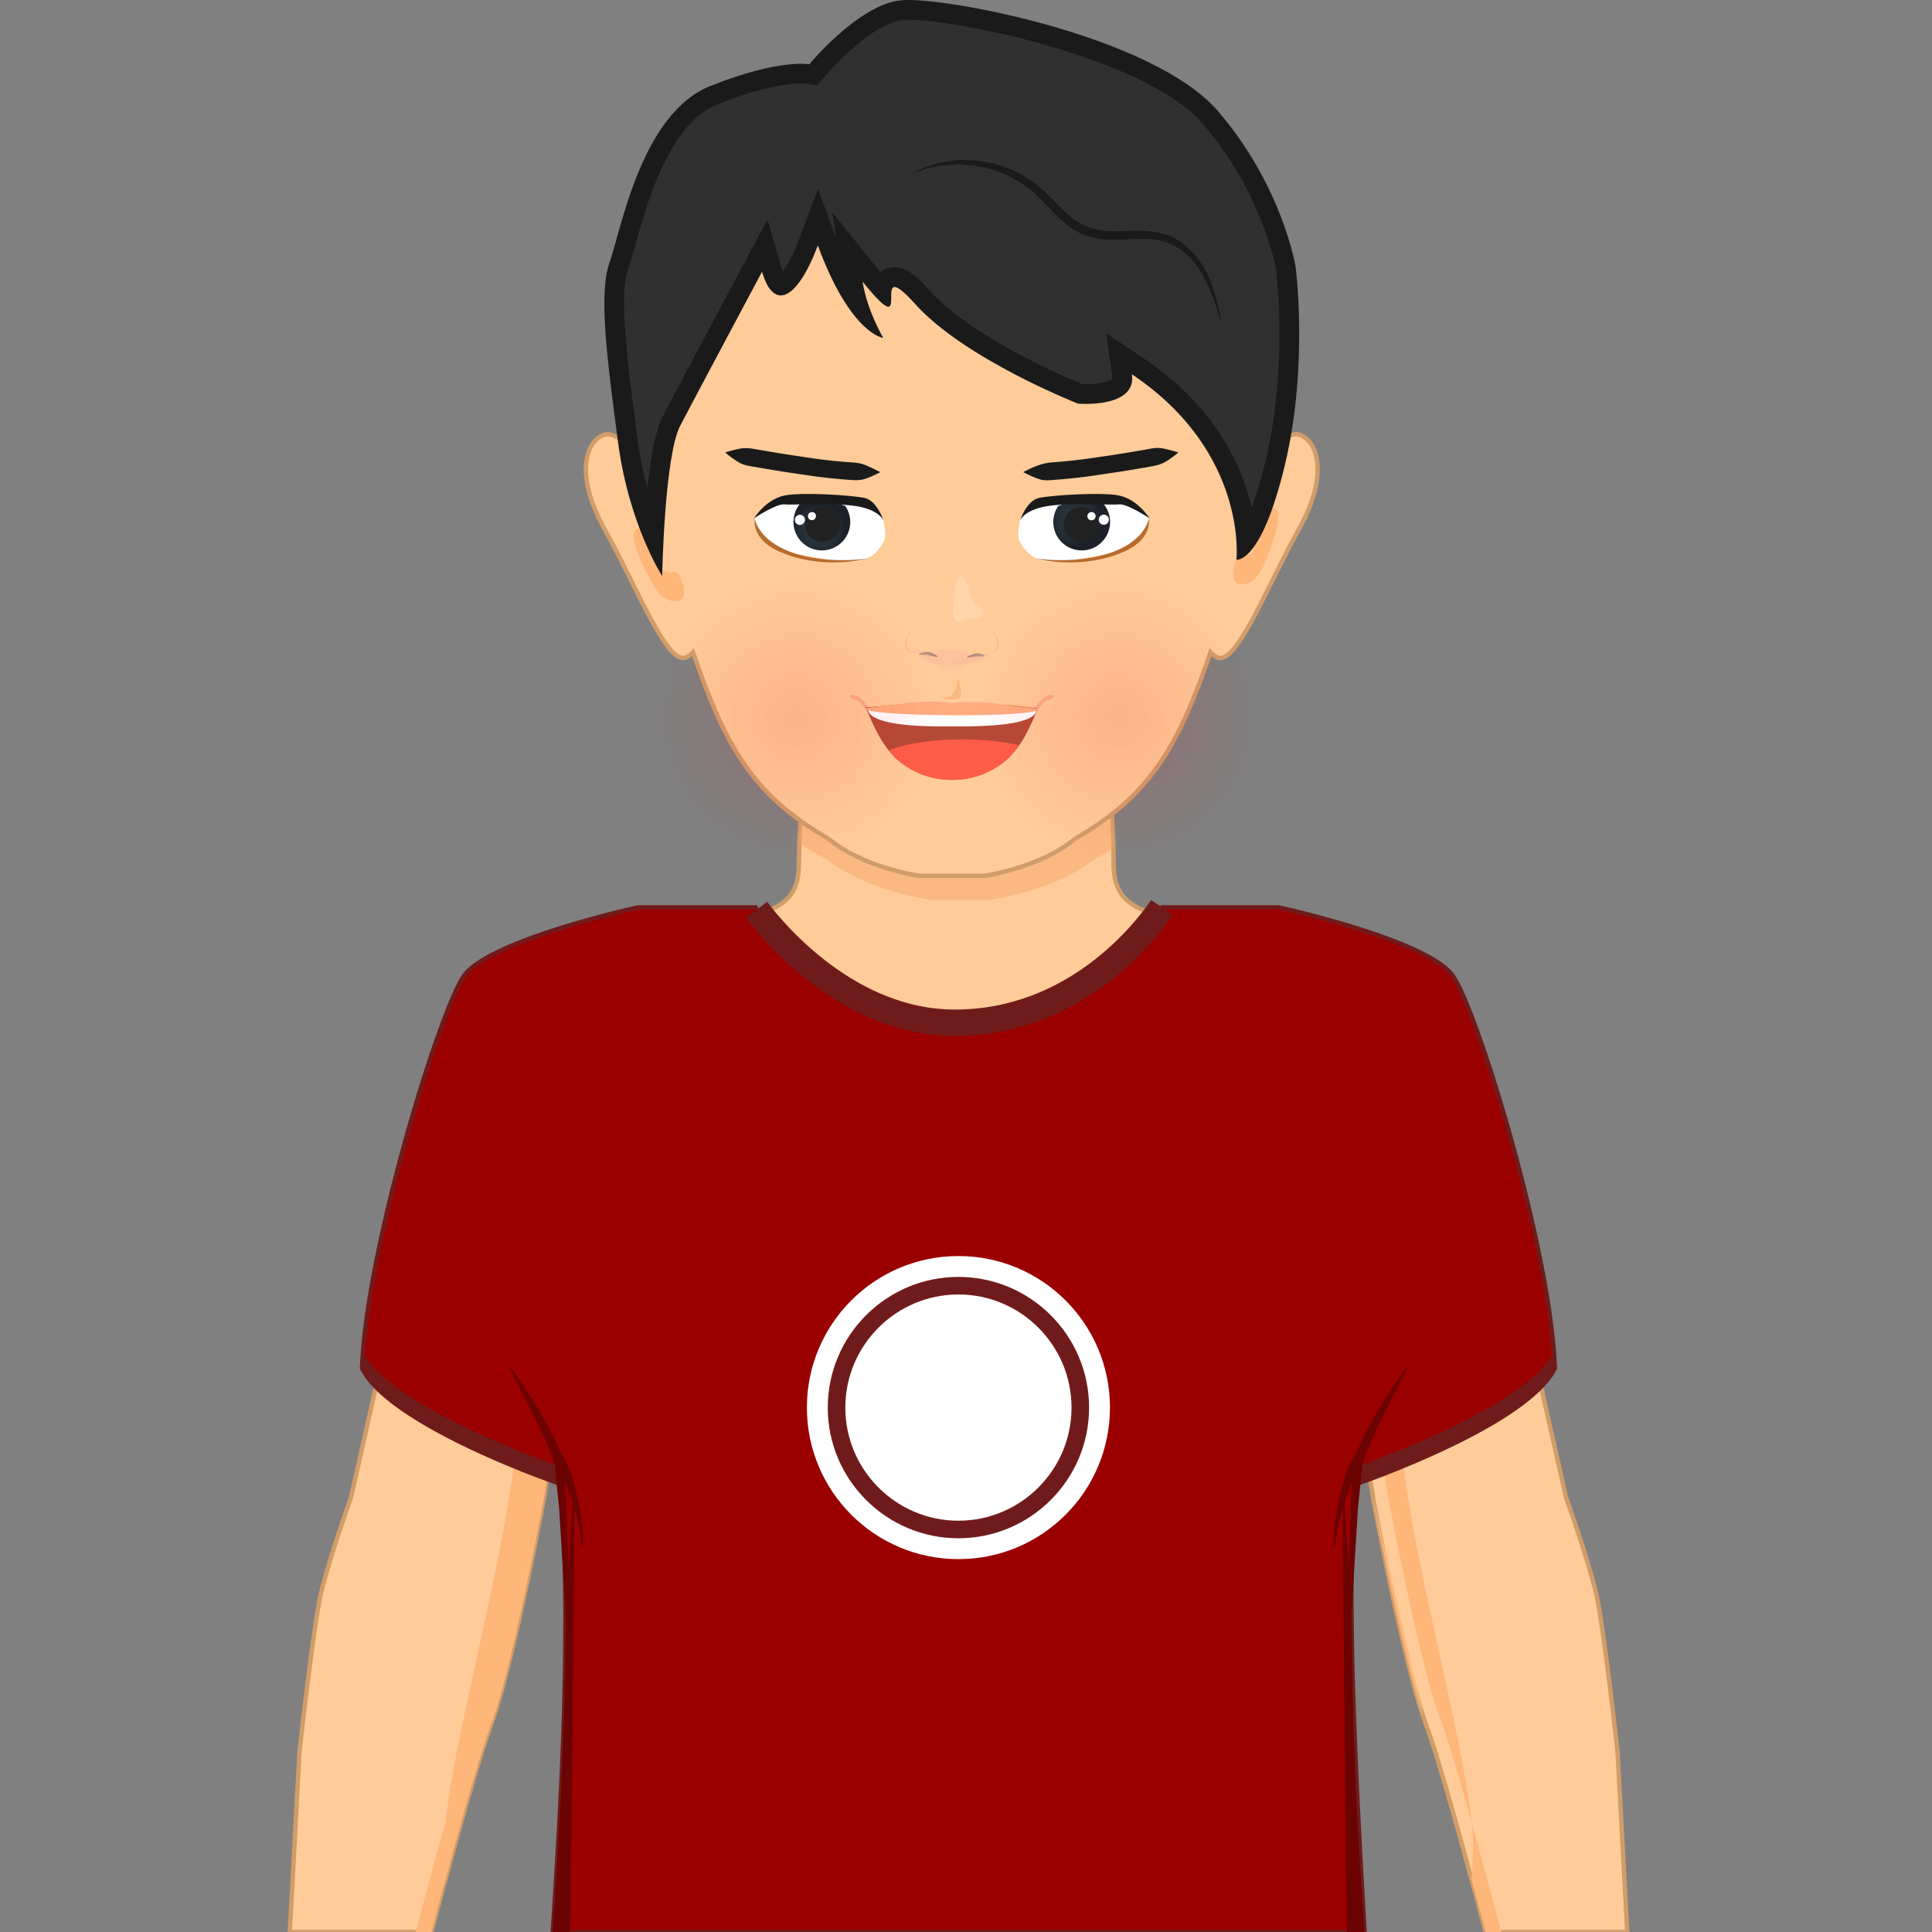 <svg xmlns="http://www.w3.org/2000/svg" width="220" height="220" viewBox="0 0 220 220"><rect x="0" y="0" width="220" height="220" fill="#808080" stroke="none"/><path fill="#fc9" stroke="#D09D6A" stroke-width=".5" stroke-miterlimit="10" d="M143.236 107.96l-.766 21.772-32.968 1.17v.045l-.608-.022-.607.022v-.045l-32.958-1.17-.775-21.772c0-.968 7.437-2.768 8.336-3.049 1.981-.63 4.367-.788 6.099-2.014 2.443-1.744 1.891-4.197 2.026-6.875l.157-3.41.214-4.455 16.9-.113h1.215l16.9.113.214 4.455.034.575.135 2.835.011.597c.045 2.441-.258 4.67 2.015 6.278 1.732 1.227 4.117 1.384 6.099 2.014.902.281 8.327 2.081 8.327 3.049z"/><path opacity=".5" fill="#F6A76A" d="M126.797 96.618c-.754.461-1.563.923-2.408 1.384-4.468 3.51-11.771 4.489-11.771 4.489h-6.492s-7.313-.979-11.77-4.489a41.538 41.538 0 0 1-3.341-1.981l.157-3.41c.99.642 2.048 1.272 3.184 1.879 4.456 3.512 11.77 4.49 11.77 4.49h6.492s7.303-.978 11.771-4.49a46.039 46.039 0 0 0 2.262-1.304l.136 2.835.01.597z"/><path fill="#fc9" stroke="#D09D6A" stroke-width=".5" stroke-miterlimit="10" d="M147.799 49.463c-1.055-.244-3.107 1.459-4.902 3.23 1.457-17.005-.555-33.711-.555-33.711L108.38 6.984 74.417 18.982s-2.013 16.706-.554 33.711c-1.795-1.771-3.849-3.475-4.904-3.23-2.117.492-3.716 4.362-.074 10.873 3.644 6.511 7.045 15.391 9.199 14.536.336-.133.606-.342.833-.59 3.58 10.435 6.658 16.196 15.425 21.23 3.914 3.299 10.319 4.216 10.319 4.216h7.433s6.405-.917 10.319-4.216c8.769-5.035 11.847-10.796 15.426-21.23.226.249.498.458.833.59 2.155.855 5.557-8.025 9.2-14.536 3.644-6.511 2.044-10.381-.073-10.873z"/><path fill="#1A1A1A" d="M82.57 51.524c.466-.149.941-.273 1.418-.381.783-.177 1.316-.124 2.099.015 1.801.318 3.606.616 5.417.871a60.9 60.9 0 0 0 5.04.594c.736.054 1.391.065 2.069.368.553.231 1.096.496 1.627.775-.43.231-.876.432-1.328.616-.805.328-1.326.328-2.183.263a67.95 67.95 0 0 1-5.51-.633 155.265 155.265 0 0 1-5.163-.825c-.739-.13-1.375-.184-2.013-.591a13.09 13.09 0 0 1-1.473-1.072z"/><path fill="#fff" d="M100.611 59.284c.099.846.393 1.678-.022 2.451-.799 1.491-1.99 2.233-3.672 2.215-1.799-.022-3.598-.381-5.356-.724-1.158-.226-2.722-.25-3.646-1.051-.514-.447-2.325-2.099-1.969-3.142.402-1.18 2.595-1.671 3.681-1.896 2.323-.478 4.859-.289 7.193.054 1.409.205 3.219.598 3.791 2.093z"/><radialGradient id="a" cx="633.761" cy="-1.313" r="3.014" gradientTransform="rotate(-173.72 365.17 44.357)" gradientUnits="userSpaceOnUse"><stop offset="0" stop-color="#28353D"/><stop offset=".508" stop-color="#27323B"/><stop offset=".809" stop-color="#222A33"/><stop offset="1" stop-color="#1D2029"/></radialGradient><path fill="url(#a)" d="M91.383 57.077a3.218 3.218 0 0 0-1.009 2.009 3.232 3.232 0 1 0 5.89-1.451c-.74-.394-4.107-.731-4.881-.558z"/><path fill="#212121" d="M91.687 59.501a1.978 1.978 0 1 0 2.185-1.747 1.977 1.977 0 0 0-2.185 1.747z"/><path fill="#1A1A1A" d="M100.611 59.284s-.502-1.374-3.609-1.72c-3.105-.35-6.729-.024-7.671-.128-.942-.105-3.47 1.584-3.47 1.584s1.321-2.172 3.511-2.604c1.987-.393 7.648-.024 9.079.284 1.428.305 2.16 2.584 2.16 2.584z"/><path fill="#B76B2C" d="M98.881 63.593s-6.49 1.013-10.621-1.61c-2.103-1.335-2.314-2.949-2.314-2.949s-.501 2.282 2.721 3.739c5.012 2.262 10.214.82 10.214.82z"/><path fill="#fff" d="M90.724 59.642a.576.576 0 1 0 .682-.927.576.576 0 0 0-.682.927zm1.47-.484a.469.469 0 0 0 .552-.756.473.473 0 0 0-.654.099.465.465 0 0 0 .102.657z"/><path fill="#1A1A1A" d="M134.189 51.524c-.375.315-.773.604-1.18.877-.676.454-1.195.585-1.989.727a161.11 161.11 0 0 1-5.482.881 62.106 62.106 0 0 1-5.161.607c-.798.06-1.438.182-2.195-.106a12.717 12.717 0 0 1-1.664-.747c1.118-.587 2.098-1.022 3.359-1.118a65.53 65.53 0 0 0 5.375-.619c1.705-.241 3.405-.519 5.103-.815.73-.128 1.341-.296 2.073-.143.594.115 1.185.272 1.761.456z"/><path fill="#fff" d="M116.148 59.284c-.101.846-.394 1.678.021 2.451.799 1.491 1.99 2.233 3.673 2.215 1.799-.022 3.598-.381 5.354-.724 1.158-.226 2.723-.25 3.647-1.051.515-.447 2.325-2.099 1.97-3.142-.402-1.18-2.596-1.671-3.683-1.896-2.323-.478-4.858-.289-7.192.054-1.407.205-3.217.598-3.79 2.093z"/><radialGradient id="b" cx="-2527.915" cy="352.458" r="3.014" gradientTransform="scale(1 -1) rotate(6.37 2495.645 23959.691)" gradientUnits="userSpaceOnUse"><stop offset="0" stop-color="#28353D"/><stop offset=".508" stop-color="#27323B"/><stop offset=".809" stop-color="#222A33"/><stop offset="1" stop-color="#1D2029"/></radialGradient><path fill="url(#b)" d="M125.376 57.077a3.227 3.227 0 0 1 1.008 2.009 3.23 3.23 0 1 1-6.422.718 3.205 3.205 0 0 1 .534-2.169c.738-.394 4.106-.731 4.88-.558z"/><path fill="#212121" d="M125.072 59.501a1.978 1.978 0 1 1-2.183-1.747 1.977 1.977 0 0 1 2.183 1.747z"/><path fill="#1A1A1A" d="M116.148 59.284s.5-1.374 3.608-1.72c3.104-.35 6.728-.024 7.671-.128.94-.105 3.471 1.584 3.471 1.584s-1.322-2.172-3.512-2.604c-1.988-.393-7.646-.024-9.078.284-1.428.305-2.16 2.584-2.16 2.584z"/><path fill="#B76B2C" d="M117.878 63.593s6.489 1.013 10.62-1.61c2.104-1.335 2.314-2.949 2.314-2.949s.502 2.282-2.722 3.739c-5.01 2.262-10.212.82-10.212.82z"/><path fill="#fff" d="M126.035 59.642a.574.574 0 0 1-.805-.124.573.573 0 0 1 .123-.803.574.574 0 1 1 .682.927zm-1.471-.484a.468.468 0 1 1 .102-.657.462.462 0 0 1-.102.657z"/><path opacity=".32" fill="#F5B1A2" d="M107.949 73.964c1.795.185 3.953.807 4.006 1.054-2.372 1.162-7.338.496-7.186-.115.119-.473 2.04-1.057 3.18-.939z"/><path fill="#AE8879" d="M111.186 74.401c.484-.023.985.217.957.307-.031.092-.521.02-.945.042-.258.014-1.068.212-1.109.125-.04-.087.804-.459 1.097-.474zm-5.471-.165c.509.1 1.117.48 1.076.566-.042.087-.744-.141-1.097-.216-.303-.064-1.018.022-1.058-.064-.043-.088.739-.354 1.079-.286z"/><path opacity=".2" fill="#F5B1A2" d="M105.913 75.224c-.512-.542-1.271-1.078-2.058-.895.735-1.295 2.859.888 3.624 1.113.944.273 1.831-.148 2.657-.559.949-.471 1.866-.625 2.868-.201-.598.187-1.136.124-1.729.412-.633.31-1.196.727-1.816 1.058-1.374.735-2.556.12-3.546-.928z"/><path opacity=".5" fill="#F6A76A" d="M112.748 74.424s.986-.369.793-1.335c-.193-.967-.729-1.448-.729-1.448s.799.668.886 1.644c.089.976-.95 1.139-.95 1.139zm-8.737 0s-.985-.369-.792-1.335c.192-.967.729-1.448.729-1.448s-.799.668-.887 1.644c-.09.976.95 1.139.95 1.139z"/><path opacity=".3" fill="#FDE9D7" d="M111.32 68.991s-.688-.293-.915-1.488c-.227-1.194-1.145-3.329-1.604-.548-.457 2.782-.338 4.172.664 3.817 1.474-.519 2.433-.141 2.488-.786.033-.407-.208-.782-.633-.995z"/><path fill="#F9AE87" d="M119.203 79.253c-.51.206-1.105 1.006-1.105 1.006-1.455 1.914-6.625 2.383-8.054 2.379-.438-.002-1.011.026-1.664.055-.654-.028-1.229-.057-1.665-.055-1.428.004-6.599-.465-8.053-2.379 0 0-.597-.8-1.105-1.006-.705-.291-1.033-.033-.441.384.206.147.583-.124 1.187.833.913 1.451 4.297 2.158 6.438 2.401 1.077.124 2.357.195 3.641.223 1.283-.028 2.562-.099 3.638-.223 2.142-.243 5.527-.95 6.439-2.401.604-.957.982-.686 1.188-.833.589-.417.262-.675-.444-.384z"/><path fill="#B54A37" d="M118.119 80.833c-.465 1.098-1.105 2.574-1.791 3.631l-.266.394c-1.107 1.6-2.147 2.265-3.025 2.76-1.247.71-2.884 1.191-4.58 1.191h-.09c-1.694 0-3.338-.481-4.584-1.191-.764-.431-1.644-.987-2.584-2.168-.23-.287-.466-.611-.708-.986-.747-1.162-1.454-2.826-1.924-3.941.028.035 1.556-.08 2.344-.164 1.959-.206 3.71-.262 5.29-.196.765.023 1.488.08 2.172.156h.005l.171.02a45.927 45.927 0 0 1 2-.123 35.084 35.084 0 0 1 5.629.22c1.609.185 2.246.177 1.941.397z"/><path fill="#FF5D47" d="M116.063 84.858c-1.107 1.6-2.147 2.265-3.025 2.76-1.247.71-2.884 1.191-4.58 1.191h-.09c-1.694 0-3.338-.481-4.584-1.191-.764-.431-1.644-.987-2.584-2.168 1.866-.764 4.928-1.256 8.392-1.256 2.45.001 4.703.251 6.471.664z"/><path fill="#fff" d="M117.975 80.839l-19.107-.166s-.895 2.155 9.073 2.042l.888-.005c9.966.112 9.146-1.871 9.146-1.871z"/><path fill="#FFAC81" d="M98.543 80.669c-.002-.104 3.338-.374 3.669-.467 1.99-.292 4.229-.466 6.174-.134 1.864-.298 4.168-.104 6.15.196.336.093 3.688.373 3.682.477.036 1.029-19.711.893-19.675-.072z"/><path opacity=".5" fill="#F6A76A" d="M109.043 77s-.027 2.448-1.295 2.395c-1.266-.054.347.417 1.113.208.767-.209.814-.586.182-2.603z"/><path fill="#FFB679" d="M72.514 60.23c-1.294.625 1.116 5.106 2.027 6.66.906 1.547 2.535 1.942 3.134 1.26.597-.676-.158-3.252-.989-3.016-.828.24-1.552-.207-1.436-1.009.121-.8-1.132-4.669-2.736-3.895zm72.565-2.355c1.353.479-.591 5.2-1.338 6.842-.746 1.638-2.324 2.208-2.989 1.594-.663-.606-.174-3.25.678-3.105.848.147 1.522-.377 1.324-1.159-.201-.784.65-4.767 2.325-4.172z"/><radialGradient id="c" cx="138.232" cy="-31.761" r="16.242" gradientTransform="matrix(1 0 0 -1 -47.6 50.01)" gradientUnits="userSpaceOnUse"><stop offset="0" stop-color="#ED1C24"/><stop offset="1" stop-color="#ED1C24" stop-opacity="0"/></radialGradient><circle opacity=".15" fill="url(#c)" cx="90.633" cy="81.771" r="16.242"/><radialGradient id="d" cx="175.024" cy="-31.761" r="16.243" gradientTransform="matrix(1 0 0 -1 -47.6 50.01)" gradientUnits="userSpaceOnUse"><stop offset="0" stop-color="#ED1C24"/><stop offset="1" stop-color="#ED1C24" stop-opacity="0"/></radialGradient><circle opacity=".15" fill="url(#d)" cx="127.425" cy="81.771" r="16.243"/><path fill="#1A1A1A" d="M140.797 63.726s1.332-12.226-11.9-21.105c.547 3.929-6.142 3.341-6.142 3.341s-12.87-5.045-18.525-11.326c-5.654-6.281.328 5.308-6.002-2.563.492 3.27 2.351 6.407 2.351 6.407s-3.702-.387-7.451-10.529c-2.374 6.297-5.056 7.472-6.351 2.992 0 0-7.523 14.083-9.319 17.533-1.796 3.448-2.057 17.114-2.057 17.114s-3.793-5.849-5.026-15.257c-1.234-9.41-2.247-16.851-.958-20.46 1.286-3.609 3.582-16.946 11.478-20.084C88.788 6.648 92.158 7.32 92.158 7.32S97.781.49 102.623.031c4.841-.457 28.667 4.063 36.031 12.583 7.363 8.518 8.871 17.696 8.871 17.696s1.512 11.311-1.217 22.656c-2.73 11.347-5.511 10.76-5.511 10.76z"/><path opacity=".1" fill="#fff" d="M142.514 57.824c-1.084-4.794-4.121-11.541-12.363-17.073l-4.174-2.802.692 4.981.004.198c-.134.175-1.101.613-3.024.613l-.396-.007c-1.99-.815-12.6-5.328-17.351-10.604-1.575-1.75-2.682-2.698-4.027-2.698-.398 0-1.063.084-1.626.559-.086-.104-5.485-6.819-5.485-6.819l.435 2.89-2.05-5.546-2.126 5.642c-.75 1.989-1.428 3.139-1.89 3.743a6.71 6.71 0 0 1-.194-.583L87.4 25l-2.609 4.883c-.076.141-7.549 14.133-9.33 17.554-.854 1.638-1.395 4.875-1.737 8.19a42.22 42.22 0 0 1-1.119-5.586l-.076-.577c-1.113-8.483-2.075-15.81-.995-18.834.243-.681.489-1.568.801-2.69 1.346-4.844 3.852-13.859 9.387-16.061 5.376-2.138 8.43-2.369 9.494-2.369a4.7 4.7 0 0 1 .555.026l1.257.188.865-.973c1.951-2.362 6.105-6.211 8.941-6.479.163-.016.356-.022.576-.022 5.619 0 27.051 4.328 33.541 11.835 6.869 7.947 8.339 16.504 8.354 16.59.004.041 1.407 10.986-1.185 21.764-.561 2.332-1.111 4.08-1.606 5.385z"/><path fill="#1A1A1A" d="M103.68 19.834l1.717-.821c.586-.151 1.295-.422 2.137-.573l1.353-.184c.478-.07.986-.001 1.515-.007.534-.017 1.077.071 1.641.173l.863.142c.289.063.57.171.863.257.584.18 1.19.352 1.756.666.584.276 1.183.556 1.711.977 1.145.72 2.104 1.719 3.058 2.688.944.962 1.923 1.903 3.077 2.466l.436.2.182.083.25.068c.328.074.681.22.984.235.315.028.611.086.94.099l.993.021c1.332-.022 2.699-.119 4.047.044l.502.057.495.123.489.123.121.032.029.008.051.021.055.023.216.092.429.185.438.248c.3.155.537.357.793.539.988.766 1.707 1.702 2.25 2.614.131.239.255.446.38.697l.286.668c.189.432.356.851.471 1.269.273.816.438 1.534.578 2.125.148.588.216 1.061.285 1.378l.095.489-.567-1.815c-.186-.575-.41-1.275-.734-2.035a8.863 8.863 0 0 0-.563-1.206l-.326-.649-.381-.622c-.557-.839-1.279-1.68-2.21-2.328-.237-.15-.47-.329-.721-.44l-.371-.192-.435-.163-.221-.081-.055-.021-.003-.001-.026-.005-.109-.022-.437-.096-.438-.099-.461-.039c-1.233-.127-2.551.02-3.938.046l-1.056-.014c-.355-.01-.74-.074-1.109-.113-.386-.033-.681-.161-1.027-.237l-.25-.066-.293-.118-.51-.23c-1.336-.673-2.371-1.708-3.318-2.685-.947-.973-1.822-1.957-2.873-2.644-.479-.41-1.037-.671-1.566-.963-.516-.324-1.079-.511-1.622-.708-.272-.095-.536-.212-.806-.285l-.813-.174c-.532-.124-1.05-.236-1.56-.243-.506-.022-.994-.104-1.457-.074l-1.32.071c-.823.08-1.521.285-2.115.386l-1.795.64z"/><path fill="#fc9" stroke="#D09D6A" stroke-width=".5" stroke-miterlimit="10" d="M68.096 130.637l-.855 5.57-4.322 28.051-.033.202-.327 2.093-.281 1.856-.337 2.183v.012l-.023.146s-3.263 17.554-5.671 24.688v.011l-.292.821c-1.26 3.375-3.432 11.106-5.221 17.733l-.012.011c-.596 2.185-1.136 4.243-1.598 5.986H33l1.103-20.523s1.542-14.065 2.431-17.97c.9-3.903 3.432-10.981 3.432-10.981s1.293-5.705 2.835-12.603c.125-.528.249-1.069.372-1.61 1.913-8.584 4.084-18.407 4.614-21.321.945-5.289 4.692-10.341 4.984-10.724l.022-.022 15.303 6.391z"/><path fill="#FFB679" d="M68.096 130.637l-.855 5.57-4.322 28.051-.033.202-.327 2.093-.281 1.856-.337 2.183v.012l-.023.146s-3.263 17.554-5.671 24.688v.011l-.292.821c-1.26 3.375-3.432 11.106-5.221 17.733l-.012.011c-.596 2.185-1.136 4.243-1.598 5.986h-1.789c.496-1.879 1.103-4.186 1.767-6.627l.011-.012a393.17 393.17 0 0 1 1.632-5.952c1.351-4.815 2.7-9.396 3.589-11.781l.281-.833.012-.011c2.408-7.134 5.67-24.688 5.67-24.688l.023-.134v-.022l.326-2.138.292-1.856.631-4.141 3.769-24.396.282-1.856.854-5.57-13.705-5.715.022-.023 15.305 6.392zm-.858 5.565l-5.293 34.387-.008.017-5.689 24.828-.005.017-.292.821c-1.252 3.375-3.428 11.107-5.218 17.733-.146-2.032-.224-4.31-.114-5.459 1.156-12.36 7.652-32.713 8.631-48.894 1.025-16.98 4.224-21.579 7.832-23.438.068-.028.12-.038.156-.012z"/><path fill="#fc9" stroke="#D09D6A" stroke-width=".5" stroke-miterlimit="10" d="M185.297 220h-16.124c-.462-1.743-1.013-3.803-1.598-5.986l-.013-.011c-1.789-6.627-3.959-14.356-5.221-17.733l-.281-.821-.011-.011c-2.407-7.135-5.671-24.688-5.671-24.688l-.021-.146v-.012l-.338-2.183-.281-1.856-.327-2.093-.034-.202-4.32-28.051-.855-5.57 15.302-6.392.022.022c.293.383 4.039 5.436 4.986 10.724.527 2.914 2.699 12.726 4.612 21.3.123.552.247 1.091.36 1.621 1.552 6.908 2.846 12.613 2.846 12.613s2.531 7.078 3.434 10.98c.887 3.904 2.43 17.969 2.43 17.969L185.297 220z"/><path fill="#FFB679" d="M170.961 220h-1.789c-.462-1.743-1.013-3.803-1.598-5.986l-.012-.011c-1.789-6.627-3.961-14.356-5.222-17.733l-.28-.821-.012-.011c-2.406-7.135-5.671-24.688-5.671-24.688l-.022-.146v-.012l-.338-2.183-.281-1.856-.326-2.093-.034-.202-4.321-28.051-.854-5.57 15.302-6.392.023.022-13.705 5.717.854 5.57.282 1.844 3.771 24.406.629 4.141.291 1.856.326 2.138v.022l.022.134s3.264 17.555 5.672 24.688l.011.011c.102.305.191.575.293.833.889 2.397 2.238 6.999 3.588 11.849a725.803 725.803 0 0 1 1.621 5.885l.012.013c.655 2.44 1.273 4.747 1.768 6.626zm-19.9-83.798l5.293 34.387.008.017 5.691 24.828.004.017.291.821c1.254 3.375 3.428 11.107 5.217 17.733.147-2.032.225-4.31.115-5.459-1.156-12.36-7.652-32.713-8.631-48.894-1.025-16.98-4.224-21.579-7.833-23.438-.07-.028-.118-.038-.155-.012z"/><path fill="#9A0000" stroke="#701B1B" stroke-width=".5" stroke-miterlimit="10" d="M177.049 155.809c-.348.709-.889 1.405-1.563 2.104-3.5 3.602-10.735 6.986-15.697 9.023-.777.325-1.497.606-2.139.866l-1.631.607c-.9.338-1.43.519-1.43.519-.191 1.137-.326 2.498-.439 4.039l-.043.787c-.023.27-.035.541-.047.822l-.021.518c-.021.338-.034.688-.045 1.035l-.023.528a193.146 193.146 0 0 0-.078 6.886l.034 2.701v.348c.157 9.463.743 21.166 1.462 33.408H62.942c.821-12.658 1.463-23.742 1.441-36.208-.011-6.685-.214-11.938-.687-14.864 0 0-.528-.18-1.417-.519-.451-.157-1.001-.371-1.632-.606-.642-.248-1.361-.541-2.138-.856-4.961-2.036-12.197-5.423-15.708-9.023-.674-.698-1.214-1.405-1.574-2.114.022-.574.056-1.17.101-1.778 1.035-13.829 8.776-38.921 11.488-42.87 2.847-4.131 19.837-7.833 19.837-7.833h13.333c0 .012 10.712 13.131 22.741 13.131 13.907 0 21.929-10.667 23.595-13.131h13.299s17.002 3.702 19.838 7.833c2.723 3.949 10.452 29.041 11.488 42.87l.033.472c.036.449.057.876.069 1.305z"/><circle fill="#fff" cx="109.137" cy="160.284" r="17.256"/><path stroke="#701B1B" stroke-width="2" stroke-miterlimit="10" d="M109.137 174.165c-7.653 0-13.879-6.228-13.879-13.88 0-7.653 6.226-13.881 13.879-13.881s13.88 6.228 13.88 13.881c.001 7.653-6.227 13.88-13.88 13.88z" fill="none"/><path stroke="#701B1B" stroke-width="3" stroke-miterlimit="10" d="M86.155 103.587c2.014 2.701 10.543 12.872 22.572 12.872 13.907 0 21.929-10.667 23.595-13.131" fill="none"/><path fill="#701B1B" d="M154.584 166.963v1.96s19.188-6.557 22.471-13.11a44.667 44.667 0 0 0-.104-1.783c-3.534 6.495-22.367 12.933-22.367 12.933zm-90.887 0s-18.834-6.438-22.369-12.934a42.75 42.75 0 0 0-.101 1.783c3.282 6.555 22.47 13.11 22.47 13.11v-1.959z"/><path fill="#6B0303" d="M64.922 220h-1.98c.821-12.658 1.463-23.742 1.441-36.208.045-.812.101-1.587.146-2.34v-.022c.348-5.412.619-9.406.754-11.298.045-.675.078-1.08.09-1.192.011.136.022.676.022 1.588.012 6.038-.226 27.969-.473 49.472zm-.107-29.102l-.326-5.707-.764-12.547c-.059-1.146-.209-2.261-.312-3.369l-.162-1.644-.075-.808-.23-.727c-.129-.535-.354-.97-.542-1.426a25.189 25.189 0 0 0-.599-1.34 54.608 54.608 0 0 0-1.203-2.473l-2.578-5.1.085-.053s.35.456.926 1.277c.289.412.633.914 1.013 1.502.369.594.824 1.24 1.25 1.99.438.741.907 1.549 1.369 2.43.244.427.472.89.683 1.396.213.494.467 1.005.599 1.515.079.277.143.469.233.824l.058.832.107 1.69c.059 1.136.164 2.296.175 3.437l.205 6.717.11 5.86.076 5.718-.098.006zm-1.94-26.83s.576.603 1.172 1.66c.318.52.613 1.162.899 1.861.135.354.238.732.343 1.116l.321 1.16.269 1.174c.082.388.192.761.233 1.14l.154 1.079c.037.345.106.663.106.968l.047 2.004-.1.002-.294-1.959c-.037-.293-.146-.602-.223-.932l-.256-1.033c-.073-.361-.217-.72-.333-1.09l-.368-1.115c-.137-.369-.292-.731-.442-1.09l-.431-1.051c-.275-.684-.468-1.347-.658-1.91-.351-1.135-.53-1.938-.53-1.938l.091-.046zM155.355 220h-1.992c-.236-21.479-.473-43.41-.461-49.464 0-.912.012-1.462.022-1.599.011.112.046.519.091 1.215.146 1.912.405 5.94.754 11.375.045.654.09 1.33.123 2.015l.023.249c0 .82 0 1.643.011 2.453v.348c.067 11.353.664 21.706 1.429 33.408zm-1.971-29.104l.076-5.717.11-5.861c.064-2.144.135-4.43.205-6.717.011-1.141.115-2.301.174-3.437l.107-1.69.057-.832c.091-.355.154-.547.234-.824.131-.51.387-1.02.6-1.514.21-.506.439-.969.683-1.396.462-.88.931-1.688 1.369-2.431.426-.75.882-1.396 1.25-1.989.379-.587.724-1.091 1.013-1.501.576-.823.926-1.278.926-1.278l.086.054-2.578 5.098a53.62 53.62 0 0 0-1.203 2.474c-.211.444-.417.892-.6 1.34-.188.456-.412.892-.543 1.425l-.229.728-.075.807-.162 1.644c-.102 1.109-.252 2.223-.311 3.369l-.764 12.547-.326 5.707-.099-.006zm2.128-26.781s-.179.802-.529 1.938c-.189.563-.383 1.228-.657 1.91l-.431 1.051c-.15.357-.306.721-.442 1.09l-.368 1.115c-.115.37-.259.729-.333 1.09l-.256 1.033c-.077.33-.187.639-.224.932l-.293 1.959-.101-.002.047-2.004c0-.305.07-.623.106-.968l.154-1.079c.041-.378.151-.75.233-1.14l.269-1.174.32-1.16s.209-.763.344-1.116c.285-.699.58-1.342.898-1.861.598-1.058 1.172-1.66 1.172-1.66l.091.046z"/></svg>